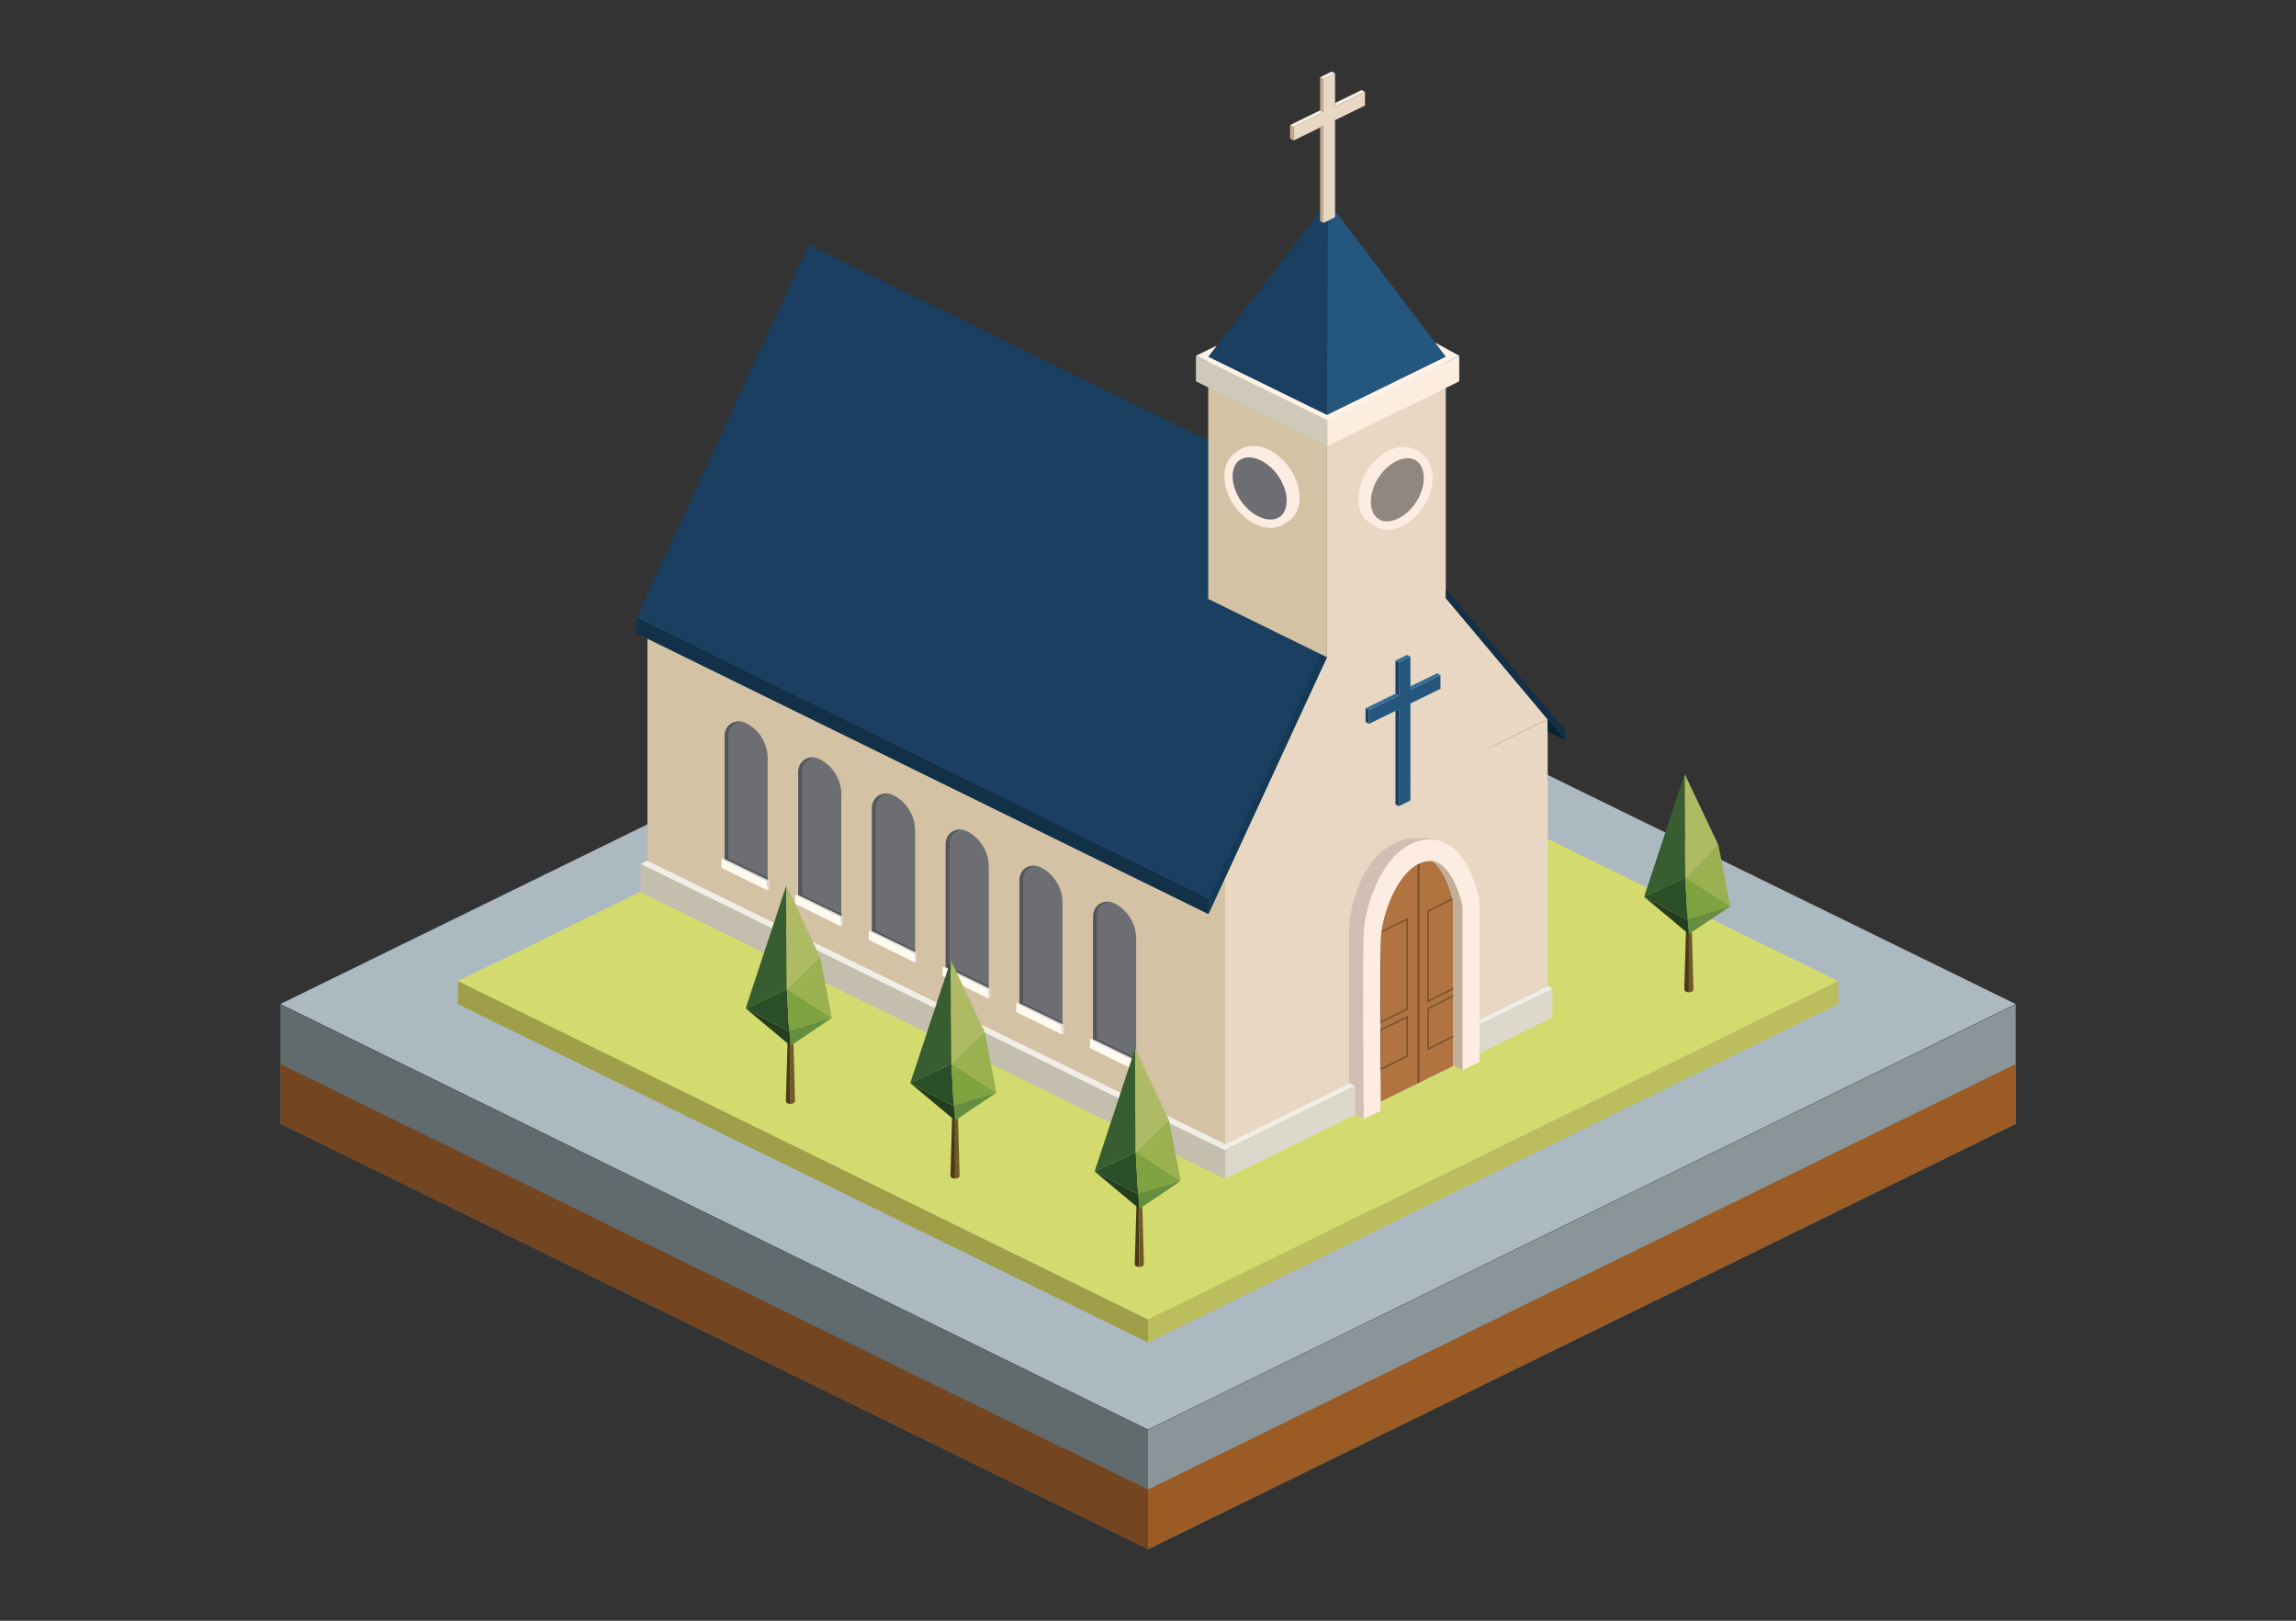 <?xml version="1.0" encoding="utf-8"?>
<!-- Generator: Adobe Illustrator 23.0.1, SVG Export Plug-In . SVG Version: 6.00 Build 0)  -->
<svg version="1.1" xmlns="http://www.w3.org/2000/svg" xmlns:xlink="http://www.w3.org/1999/xlink" x="0px" y="0px"
	 viewBox="0 0 240.94 170.08" style="enable-background:new 0 0 240.94 170.08;" xml:space="preserve">
<rect x="0" y="0" width="240.94" height="170.08" fill="#333333" stroke="none"/>
<style type="text/css">
	.st0{fill:#F4C766;}
	.st1{fill:#955260;}
	.st2{fill:#77393D;}
	.st3{fill:#544A4F;}
	.st4{fill:#FBEBE8;}
	.st5{fill:#BD9DA0;}
	.st6{fill:#B18A8D;}
	.st7{fill:#3A4450;}
	.st8{fill:#8C6C6F;}
	.st9{fill:#A8ADB6;}
	.st10{fill:#BC6069;}
	.st11{fill:#A25963;}
	.st12{fill:#C7ADB0;}
	.st13{fill:#DED0C0;}
	.st14{fill:#A77E84;}
	.st15{fill:#624E52;}
	.st16{fill:#766569;}
	.st17{fill:#8C6A70;}
	.st18{fill:#AA888D;}
	.st19{fill:#745E62;}
	.st20{fill:#B79CA1;}
	.st21{fill:#5B4548;}
	.st22{fill:#74565A;}
	.st23{fill:#7A5B5F;}
	.st24{fill:#734953;}
	.st25{fill:#9F6A78;}
	.st26{fill:#704F5A;}
	.st27{fill:#875A64;}
	.st28{fill:#AA6974;}
	.st29{fill:#DABEC3;}
	.st30{fill:#E9E6E6;}
	.st31{fill:#AC5E6B;}
	.st32{fill:#6A3D44;}
	.st33{fill:#18ABA1;}
	.st34{clip-path:url(#SVGID_2_);}
	.st35{fill:#EACFAA;}
	.st36{fill:#E3C595;}
	.st37{fill:#FADEC4;}
	.st38{fill:#F0DCC0;}
	.st39{clip-path:url(#SVGID_2_);fill:#F0DCC0;}
	.st40{clip-path:url(#SVGID_2_);fill:#A18865;}
	.st41{fill:#CEA871;}
	.st42{fill:#ECD4B0;}
	.st43{clip-path:url(#SVGID_2_);fill:#85B5AC;}
	.st44{fill:#748F3E;}
	.st45{fill:#567132;}
	.st46{fill:#9A5B25;}
	.st47{fill:#40592B;}
	.st48{fill:#734521;}
	.st49{fill:#493919;}
	.st50{fill:#715927;}
	.st51{fill:#385D31;}
	.st52{fill:#9BB051;}
	.st53{fill:#2A4E28;}
	.st54{fill:#7FA340;}
	.st55{fill:#243D1E;}
	.st56{fill:#AFBA65;}
	.st57{fill:#668E3F;}
	.st58{fill:#ADB9C1;}
	.st59{fill:#8A959A;}
	.st60{fill:#616A6D;}
	.st61{fill:#75B05E;}
	.st62{fill:#BCCA45;}
	.st63{fill:#AAAF31;}
	.st64{fill:#909029;}
	.st65{fill:#DF5F45;}
	.st66{fill:none;stroke:#FFFFFF;stroke-miterlimit:10;}
	.st67{fill:#AF624C;}
	.st68{fill:#DA8A64;}
	.st69{fill:#D9A13F;}
	.st70{fill:#EDB94C;}
	.st71{fill:#8B4953;}
	.st72{fill:#CB7B58;}
	.st73{fill:none;}
	.st74{fill:#E9AC4E;}
	.st75{fill:#B29794;}
	.st76{opacity:0.5;fill:#8A6139;}
	.st77{fill:#D7D2BE;}
	.st78{fill:#CBBCB5;}
	.st79{fill:#B39A95;}
	.st80{fill:#F7F3E6;}
	.st81{fill:#F2EADC;}
	.st82{fill:#3B232B;}
	.st83{fill:#5D3C44;}
	.st84{fill:#D5D4C4;}
	.st85{fill:#F1F2DD;}
	.st86{fill:#62474D;}
	.st87{fill:#A49088;}
	.st88{fill:#E8F3E1;}
	.st89{fill:#AF9590;}
	.st90{fill:#D8C8BE;}
	.st91{fill:#F5EFDF;}
	.st92{fill:#F1EBDD;}
	.st93{fill:#F0E3DC;}
	.st94{fill:none;stroke:#F5EFDF;stroke-width:0.5;stroke-miterlimit:10;}
	.st95{fill:#E9AC4E;stroke:#FFFFFF;stroke-width:0.5;stroke-miterlimit:10;}
	.st96{fill:none;stroke:#F2EADC;stroke-miterlimit:10;}
	.st97{opacity:0.8;fill:#99D3C8;}
	.st98{fill:#FAEDD7;}
	.st99{fill:#E9D3A4;}
	.st100{fill:#887853;}
	.st101{opacity:0.6;fill:#99D3C8;}
	.st102{clip-path:url(#SVGID_2_);fill:#ADB9C1;}
	.st103{clip-path:url(#SVGID_2_);fill:#B1B85D;}
	.st104{fill:#C7AC7E;}
	.st105{fill:#F7DFB6;}
	.st106{fill:#DA8B6C;}
	.st107{fill:#EED7B6;}
	.st108{fill:#352D31;}
	.st109{fill:#E5CAA8;}
	.st110{fill:#211B27;}
	.st111{fill:#0E0205;}
	.st112{fill:#C8A57C;}
	.st113{fill:#181432;}
	.st114{fill:#192016;}
	.st115{fill:#2A222E;}
	.st116{fill:#131212;}
	.st117{fill:#383236;}
	.st118{fill:#443A38;}
	.st119{fill:#F6D9B7;}
	.st120{fill:#151313;}
	.st121{fill:#D98A73;}
	.st122{fill:#8E4329;}
	.st123{fill:#F5C620;}
	.st124{fill:#ED8916;}
	.st125{fill:#C97315;}
	.st126{fill:#891C21;}
	.st127{fill:#C8C4BE;}
	.st128{fill:#D9D3CE;}
	.st129{fill:#FFFFFF;}
	.st130{fill:#F0EFEF;}
	.st131{fill:#F1AB40;}
	.st132{fill:#DA8F2D;}
	.st133{fill:#856727;}
	.st134{clip-path:url(#SVGID_2_);fill:#8A959A;}
	.st135{clip-path:url(#SVGID_2_);fill:#9A5B25;}
	.st136{fill:#D2A671;}
	.st137{fill:#CA8F6B;}
	.st138{fill:#AB6F4C;}
	.st139{fill:#D9A086;}
	.st140{fill:#A18376;}
	.st141{clip-path:url(#SVGID_2_);fill:#929441;}
	.st142{clip-path:url(#SVGID_2_);fill:#CA8F6B;}
	.st143{clip-path:url(#SVGID_2_);fill:#FAD3A4;}
	.st144{clip-path:url(#SVGID_2_);fill:#D9A086;}
	.st145{clip-path:url(#SVGID_2_);fill:#D2A671;}
	.st146{clip-path:url(#SVGID_2_);fill:#AB6F4C;}
	.st147{clip-path:url(#SVGID_2_);fill:#616A6D;}
	.st148{clip-path:url(#SVGID_2_);fill:#734521;}
	.st149{fill:#014A63;}
	.st150{fill:#2683AD;}
	.st151{fill:#09698D;}
	.st152{fill:#0C6396;}
	.st153{fill:#0C6BB0;}
	.st154{fill:#DCE78D;}
	.st155{fill:#B1B85D;}
	.st156{fill:#70712D;}
	.st157{fill:#FAD3A4;}
	.st158{fill:#929441;}
	.st159{fill:#547D55;}
	.st160{fill:#689755;}
	.st161{fill:#999791;}
	.st162{fill:#5A5D5A;}
	.st163{fill:#727271;}
	.st164{fill:#EDBA61;}
	.st165{fill:#E3A43C;}
	.st166{fill:#E2921A;}
	.st167{fill:#A8B2DA;}
	.st168{fill:#DCDFF0;}
	.st169{fill:#3E73B9;}
	.st170{fill:#5281C2;}
	.st171{fill:#838FB2;}
	.st172{fill:#9DA8C4;}
	.st173{fill:#F8CA81;}
	.st174{fill:#540A10;}
	.st175{fill:#64231C;}
	.st176{fill:#B92E21;}
	.st177{fill:#861B20;}
	.st178{fill:#103672;}
	.st179{fill:#D8A417;}
	.st180{fill:#F5B719;}
	.st181{fill:#D8A415;}
	.st182{fill:#BB8818;}
	.st183{fill:#F1B86D;}
	.st184{fill:#D29A56;}
	.st185{fill:#219CD9;}
	.st186{fill:#F9DBC0;}
	.st187{fill:#E0B8A4;}
	.st188{fill:#BC8B76;}
	.st189{fill:#E9C8AD;}
	.st190{fill:#6D3D30;}
	.st191{fill:#B48F76;}
	.st192{fill:#76594A;}
	.st193{fill:#C8A68C;}
	.st194{fill:#A78269;}
	.st195{fill:#7E634E;}
	.st196{fill:#CFA88B;}
	.st197{fill:#493223;}
	.st198{fill:#997967;}
	.st199{fill:#E6C6AA;}
	.st200{fill:#C3A38B;}
	.st201{fill:#C3A18A;}
	.st202{fill:#6C5244;}
	.st203{fill:#74C0B3;}
	.st204{fill:#895140;}
	.st205{fill:#AB715C;}
	.st206{fill:#AE7E6C;}
	.st207{fill:#CAA392;}
	.st208{fill:#654237;}
	.st209{fill:#BE9C80;}
	.st210{fill:#7A534A;}
	.st211{fill:#884D3F;}
	.st212{fill:#85AA39;}
	.st213{fill:#6A8B32;}
	.st214{fill:#9BBA58;}
	.st215{fill:#5D7F34;}
	.st216{fill:#4C6830;}
	.st217{fill:#3C5C2D;}
	.st218{fill:#304E27;}
	.st219{fill:#557232;}
	.st220{fill:#49652F;}
	.st221{fill:#5F8434;}
	.st222{fill:#6C9F30;}
	.st223{fill:#BF9457;}
	.st224{fill:#8F6225;}
	.st225{fill:#AB7C30;}
	.st226{fill:#79583F;}
	.st227{fill:#28100B;}
	.st228{fill:#23100D;}
	.st229{opacity:0.6;fill:#219CD9;}
	.st230{fill:#CBE8F0;}
	.st231{fill:#87CFE9;}
	.st232{fill:#A7DAE9;}
	.st233{clip-path:url(#SVGID_4_);}
	.st234{clip-path:url(#SVGID_2_);fill:#70712D;}
	.st235{clip-path:url(#SVGID_2_);fill:none;}
	.st236{fill:#D4DB6E;}
	.st237{fill:#9F9F49;}
	.st238{fill:#BCBE5D;}
	.st239{fill:#D3C2A4;}
	.st240{fill:#C3BEAD;}
	.st241{fill:#E8D7C2;}
	.st242{fill:#878577;}
	.st243{fill:#DCD8CB;}
	.st244{fill:#F1EEE8;}
	.st245{fill:#1A3F61;}
	.st246{fill:#163955;}
	.st247{fill:#123048;}
	.st248{fill:#25567E;}
	.st249{fill:#D0C8B9;}
	.st250{fill:#FCEDDE;}
	.st251{fill:#FEF3EA;}
	.st252{fill:#082332;}
	.st253{fill:#F8EEE4;}
	.st254{fill:#C2AB93;}
	.st255{fill:#D2BFB3;}
	.st256{fill:#B17441;}
	.st257{fill:none;stroke:#73502D;stroke-width:0.2;stroke-miterlimit:10;}
	.st258{fill:none;stroke:#73502D;stroke-width:0.15;stroke-miterlimit:10;}
	.st259{fill:#FCECE1;}
	.st260{fill:#C2AF9A;}
	.st261{fill:#918781;}
	.st262{fill:#6D6E72;}
	.st263{fill:#FFFAEF;}
	.st264{fill:#E2DFD8;}
	.st265{fill:#53555B;}
	.st266{fill:#336D94;}
	.st267{fill:#F2F09E;}
	.st268{fill:#BEB954;}
	.st269{fill:#D4CE7A;}
	.st270{fill:#DCA570;}
	.st271{fill:#955C34;}
	.st272{fill:#BC8152;}
	.st273{fill:#72351C;}
	.st274{fill:#904B23;}
	.st275{fill:#8E694D;}
	.st276{fill:#85C35E;}
	.st277{fill:#709430;}
	.st278{fill:#5F432F;}
	.st279{fill:#B4CF4D;}
	.st280{fill:#CBDC50;}
	.st281{fill:#EFB99F;}
	.st282{fill:#BA4458;}
	.st283{fill:#4C515A;}
	.st284{fill:#075A7C;}
	.st285{fill:#3A97AE;}
	.st286{fill:#E8A78C;}
	.st287{fill:#F1BA9F;}
	.st288{fill:#9C1E2C;}
	.st289{fill:#452C25;}
	.st290{fill:#E45438;}
	.st291{fill:#C4361E;}
	.st292{fill:#E3F2F1;}
	.st293{fill:#D5ECEA;}
	.st294{fill:#BCE1DB;}
	.st295{fill:#F2F9FA;}
	.st296{fill:#62B0A0;}
	.st297{fill:#72C4B3;}
	.st298{fill:#B7DDDA;}
	.st299{fill:#E14947;}
	.st300{fill:#BDC64F;}
	.st301{fill:#EEDA98;}
	.st302{fill:#D09E23;}
	.st303{fill:#EDBB30;}
	.st304{fill:#46B9A8;}
	.st305{fill:#2AA390;}
	.st306{fill:#E8D0CC;}
	.st307{fill:#ED7016;}
	.st308{fill:#933030;}
	.st309{fill:#539835;}
	.st310{fill:#6C4D37;}
	.st311{fill:#E8AEB9;}
	.st312{fill:#D61D2B;}
	.st313{fill:#18708D;}
	.st314{fill:#67A2A1;}
	.st315{fill:#7FBFBC;}
	.st316{fill:#825D41;}
	.st317{fill:#9A6542;}
	.st318{fill:#60B1D5;}
	.st319{fill:#7CCBE7;}
	.st320{fill:#749936;}
	.st321{fill:#96BE53;}
	.st322{fill:#7FA742;}
	.st323{fill:#AAC96A;}
	.st324{fill:#B57F59;}
	.st325{fill:#AB744E;}
	.st326{fill:#DDA137;}
	.st327{fill:#E7B64E;}
	.st328{fill:#C38A63;}
	.st329{fill:#93C67D;}
	.st330{fill:#425A5F;}
	.st331{fill:#617D80;}
	.st332{fill:#73A961;}
	.st333{fill:#C12A1F;}
	.st334{fill:#D8452B;}
	.st335{fill:#4C675E;}
	.st336{fill:#89664B;}
	.st337{fill:#E15513;}
	.st338{fill:#88D0ED;}
	.st339{fill:#D2B6D7;}
	.st340{fill:#804999;}
	.st341{fill:#5A6A99;}
	.st342{fill:#4C5A89;}
	.st343{fill:#D8A641;}
	.st344{fill:#E8C127;}
	.st345{fill:#EFCA32;}
	.st346{fill-rule:evenodd;clip-rule:evenodd;fill:#2F93C7;}
	.st347{fill-rule:evenodd;clip-rule:evenodd;fill:#15323F;}
	.st348{fill-rule:evenodd;clip-rule:evenodd;fill:#092745;}
	.st349{fill-rule:evenodd;clip-rule:evenodd;fill:#0A335A;}
	.st350{fill-rule:evenodd;clip-rule:evenodd;fill:#E9BC7B;}
	.st351{fill-rule:evenodd;clip-rule:evenodd;fill:#227AA7;}
	.st352{fill-rule:evenodd;clip-rule:evenodd;fill:#1684B9;}
	.st353{fill-rule:evenodd;clip-rule:evenodd;fill:#FAD8A5;}
	.st354{fill-rule:evenodd;clip-rule:evenodd;fill:#321306;}
	.st355{fill-rule:evenodd;clip-rule:evenodd;fill:#1C95CF;}
	.st356{fill-rule:evenodd;clip-rule:evenodd;fill:#11868E;}
	.st357{fill-rule:evenodd;clip-rule:evenodd;fill:#28B4B3;}
	.st358{fill-rule:evenodd;clip-rule:evenodd;fill:#030912;}
	.st359{fill-rule:evenodd;clip-rule:evenodd;fill:#021A2F;}
	.st360{fill-rule:evenodd;clip-rule:evenodd;fill:#1D1D1F;}
	.st361{fill-rule:evenodd;clip-rule:evenodd;fill:#46BDCC;}
	.st362{fill-rule:evenodd;clip-rule:evenodd;fill:#C1A76A;}
	.st363{fill-rule:evenodd;clip-rule:evenodd;fill:#A08857;}
	.st364{fill-rule:evenodd;clip-rule:evenodd;fill:#D9BE7D;}
	.st365{fill-rule:evenodd;clip-rule:evenodd;fill:#A7905F;}
	.st366{fill-rule:evenodd;clip-rule:evenodd;fill:#CBB174;}
	.st367{fill-rule:evenodd;clip-rule:evenodd;fill:#823F34;}
	.st368{fill-rule:evenodd;clip-rule:evenodd;fill:#F5A22C;}
	.st369{fill-rule:evenodd;clip-rule:evenodd;fill:#F6B758;}
	.st370{fill-rule:evenodd;clip-rule:evenodd;fill:#7C4A36;}
	.st371{fill-rule:evenodd;clip-rule:evenodd;fill:#583424;}
	.st372{fill-rule:evenodd;clip-rule:evenodd;fill:#8F563A;}
	.st373{fill-rule:evenodd;clip-rule:evenodd;fill:#456530;}
	.st374{fill-rule:evenodd;clip-rule:evenodd;fill:#749D3D;}
	.st375{fill-rule:evenodd;clip-rule:evenodd;fill:#5F8834;}
	.st376{fill-rule:evenodd;clip-rule:evenodd;fill:#EB5A19;}
	.st377{fill-rule:evenodd;clip-rule:evenodd;fill:#ED6C1C;}
	.st378{fill-rule:evenodd;clip-rule:evenodd;fill:#34963C;}
	.st379{fill-rule:evenodd;clip-rule:evenodd;fill:#49B053;}
	.st380{fill-rule:evenodd;clip-rule:evenodd;fill:#3B3232;}
	.st381{fill-rule:evenodd;clip-rule:evenodd;fill:#A7C7E2;}
	.st382{fill-rule:evenodd;clip-rule:evenodd;fill:#C4DBEE;}
	.st383{fill-rule:evenodd;clip-rule:evenodd;fill:#1B3346;}
	.st384{fill-rule:evenodd;clip-rule:evenodd;fill:#365975;}
	.st385{fill-rule:evenodd;clip-rule:evenodd;fill:#224058;}
	.st386{fill-rule:evenodd;clip-rule:evenodd;fill:#416787;}
	.st387{fill-rule:evenodd;clip-rule:evenodd;fill:#040000;}
	.st388{fill-rule:evenodd;clip-rule:evenodd;fill:#D7EAF8;}
	.st389{fill-rule:evenodd;clip-rule:evenodd;fill:#111111;}
	.st390{fill-rule:evenodd;clip-rule:evenodd;fill:#2E2C2C;}
	.st391{fill-rule:evenodd;clip-rule:evenodd;fill:#3B3939;}
	.st392{fill:#72A1A4;}
	.st393{fill:#95BDC4;}
	.st394{fill:#C3E0E6;}
	.st395{opacity:0.53;fill:#403532;}
	.st396{fill:#E7EAF2;}
	.st397{fill:#A0AAB5;}
	.st398{fill:#B7BFC8;}
	.st399{fill:#434549;}
	.st400{fill:#AA7960;}
	.st401{fill:#CDD2DA;}
	.st402{fill:#205789;}
	.st403{fill:#BDC4CB;}
	.st404{fill:#C8CFD7;}
	.st405{fill:#AEBCCB;}
	.st406{fill:#99A2AD;}
	.st407{fill:#94A2C0;}
	.st408{fill:#B2BCD3;}
	.st409{fill:#CACFD6;}
	.st410{fill:#D3D7DF;}
	.st411{fill:#A5AFC5;}
	.st412{fill:#6A768B;}
	.st413{fill:#C78618;}
	.st414{fill:#82A92D;}
	.st415{fill:#627A31;}
	.st416{fill:#77962E;}
	.st417{fill:#BFC5C2;}
	.st418{fill:#DFDACF;}
	.st419{fill:#F8F6E8;}
	.st420{fill:#858393;}
	.st421{fill:#B9B4AB;}
	.st422{fill:#EBE8DD;}
	.st423{fill:#9C9CA9;}
	.st424{fill:#9E5C2C;}
	.st425{fill:#5F3819;}
	.st426{fill:#959E26;}
	.st427{fill:#955A25;}
	.st428{fill:#727A2E;}
	.st429{fill:#724622;}
	.st430{fill:#DF673F;}
	.st431{fill:#C65021;}
	.st432{fill:#C0411F;}
	.st433{fill:#F1C980;}
	.st434{fill:#F1C980;stroke:#F1C980;stroke-miterlimit:10;}
	.st435{fill:#C5572E;}
	.st436{fill:#73BEC4;}
	.st437{fill:#F8F5F5;}
	.st438{fill:#070001;}
	.st439{fill:#852B21;}
	.st440{fill:#ECD590;}
	.st441{fill:#E8BF6F;}
	.st442{fill:#F7E2B6;}
	.st443{fill:none;stroke:#E38C2B;stroke-miterlimit:10;}
	.st444{fill:none;stroke:#40220E;stroke-miterlimit:10;}
	.st445{fill:#F1C980;stroke:#F1C980;stroke-width:0.4;stroke-miterlimit:10;}
	.st446{fill:none;stroke:#40220E;stroke-width:0.4;stroke-miterlimit:10;}
	.st447{fill:#F1C980;stroke:#F1C980;stroke-width:0.75;stroke-miterlimit:10;}
	.st448{fill:#862821;}
	.st449{fill:#993823;}
	.st450{fill:#5D3819;}
	.st451{fill:#7AAA4A;}
	.st452{fill:#699234;}
	.st453{fill:#6FA23B;}
	.st454{fill:#ACB9C1;}
	.st455{fill:#5F696D;}
	.st456{fill:#744622;}
	.st457{fill:#A84429;}
	.st458{fill:#D6CBB6;}
	.st459{fill:#BA5742;}
	.st460{fill:#9B512C;}
	.st461{fill:#B15A3F;}
	.st462{fill:#984C35;}
	.st463{fill:#C68459;}
	.st464{fill:#A25246;}
	.st465{fill:#A15139;}
	.st466{fill:#AC574A;}
	.st467{fill:#A66842;}
	.st468{fill:#9E553C;}
	.st469{fill:none;stroke:#E4007F;stroke-miterlimit:10;}
	.st470{fill:#DA7A5F;}
	.st471{fill:#BCAFA4;}
	.st472{fill:#BF6347;}
	.st473{fill:#E9E6C4;}
	.st474{fill:#C35132;}
	.st475{fill:#A29BA5;}
	.st476{fill:#EBDBD2;}
	.st477{fill:#BEB2B8;}
	.st478{fill:#D58C54;}
	.st479{fill:#DAAA64;}
	.st480{fill:#E4D587;}
	.st481{fill:#B78E66;}
	.st482{fill:#D39152;}
	.st483{fill:#212936;}
	.st484{fill:#1C1E3A;}
	.st485{fill:#3A426D;}
	.st486{fill:#202C4B;}
	.st487{fill:#343C74;}
	.st488{fill:#1B2C57;}
	.st489{fill:#1A234B;}
	.st490{fill:#3E3F63;}
	.st491{fill:#30397F;}
	.st492{fill:#444A7F;}
	.st493{fill:#223565;}
	.st494{fill:#705828;}
	.st495{fill:#9BB151;}
	.st496{fill:#D6BEB1;}
	.st497{fill:#3D3E3D;}
	.st498{fill:#AF9A88;}
	.st499{fill:#8E8C8B;}
	.st500{fill:#3D3E3D;stroke:#898989;stroke-width:0.5;stroke-miterlimit:10;}
	.st501{fill:none;stroke:#3C3D3C;stroke-width:0.5;stroke-miterlimit:10;}
	.st502{fill:#F1E8E3;}
	.st503{fill:#AD4028;}
	.st504{fill:#8F3E2F;}
	.st505{fill:#89959A;}
	.st506{fill:#8BA92A;}
	.st507{fill:#4E6C31;}
	.st508{fill:#B24222;}
	.st509{fill:#E8D9CB;}
	.st510{fill:#BD9687;}
	.st511{fill:#E26B4F;}
	.st512{fill:#DE5836;}
	.st513{fill:#C95539;}
	.st514{fill:#237293;stroke:#A37B51;stroke-width:0.8;stroke-miterlimit:10;}
	.st515{fill:none;stroke:#A37B51;stroke-width:0.8;stroke-miterlimit:10;}
	.st516{fill:#998277;}
	.st517{fill:#256E92;}
	.st518{fill:#A37B51;stroke:#A37B51;stroke-width:0.8;stroke-miterlimit:10;}
	.st519{fill:#237293;}
	.st520{fill:#B68B7B;}
	.st521{fill:#73695D;}
	.st522{fill:#5B873B;}
	.st523{fill:#88AD3D;}
	.st524{fill:#6D9B30;}
	.st525{fill:#E6E6E8;}
	.st526{fill:#D2D3D5;}
	.st527{fill:#A8A9AD;}
	.st528{fill:#BDBEBF;}
	.st529{fill:#EFF1F0;}
	.st530{fill:#E56F69;}
	.st531{fill:#E67364;}
	.st532{fill:#983530;}
	.st533{fill:#9E2F33;}
	.st534{fill:#E4483F;}
	.st535{fill:#0A6293;}
	.st536{fill:#90D1EB;}
	.st537{fill:#41B1D8;}
	.st538{fill:#3DA3D0;}
	.st539{fill:#1D8ACC;}
	.st540{fill:#678497;}
	.st541{fill:#557186;}
	.st542{fill:#E9E9E7;}
	.st543{fill:#333333;}
	.st544{fill:#D3D4D6;}
	.st545{fill:#567387;}
	.st546{fill:#0B6491;}
	.st547{fill:#248CCD;}
	.st548{fill:#C6C7C9;}
	.st549{fill:#449EBB;}
	.st550{fill:#D1D2D4;}
	.st551{fill:#BF8652;}
	.st552{fill:#A87746;}
	.st553{fill:#91C66F;}
	.st554{fill:#79BB5B;}
	.st555{fill:#6DAE4E;}
	.st556{fill:#AEACAC;}
	.st557{fill:#AEACAC;stroke:#7F8080;stroke-width:0.75;stroke-miterlimit:10;}
	.st558{fill:#858283;stroke:#7F8080;stroke-width:0.75;stroke-miterlimit:10;}
	.st559{fill:#858283;}
	.st560{fill:#69686A;}
	.st561{fill:#CECAC3;}
	.st562{fill:#E4E3E3;}
	.st563{fill:none;stroke:#858283;stroke-width:0.75;stroke-miterlimit:10;}
	.st564{fill:#323B3D;}
	.st565{fill:#D5D2D1;}
	.st566{fill:#D3D1D2;}
	.st567{fill:#FEFEFE;}
	.st568{fill:#F6F1F8;}
	.st569{fill:#6B899F;}
	.st570{fill:#4F4341;stroke:#D6CEC3;stroke-width:0.5;stroke-miterlimit:10;}
	.st571{fill:#655C5A;}
	.st572{fill-rule:evenodd;clip-rule:evenodd;fill:#DB2626;}
	.st573{fill-rule:evenodd;clip-rule:evenodd;fill:#C51727;}
	.st574{fill-rule:evenodd;clip-rule:evenodd;fill:#69686A;}
	.st575{fill-rule:evenodd;clip-rule:evenodd;fill:#424141;}
	.st576{fill-rule:evenodd;clip-rule:evenodd;fill:#B31D26;}
	.st577{fill-rule:evenodd;clip-rule:evenodd;fill:#E4E4E5;}
	.st578{fill-rule:evenodd;clip-rule:evenodd;fill:#AE1E29;}
	.st579{fill-rule:evenodd;clip-rule:evenodd;fill:#D1D1D1;}
	.st580{fill-rule:evenodd;clip-rule:evenodd;fill:#E24B4D;}
	.st581{fill-rule:evenodd;clip-rule:evenodd;fill:#284367;}
	.st582{fill-rule:evenodd;clip-rule:evenodd;fill:#4E6281;}
	.st583{fill-rule:evenodd;clip-rule:evenodd;fill:#8F1D26;}
	.st584{fill-rule:evenodd;clip-rule:evenodd;fill:#111223;}
	.st585{fill-rule:evenodd;clip-rule:evenodd;fill:#5A5759;}
	.st586{fill-rule:evenodd;clip-rule:evenodd;fill:#C2C3C3;}
	.st587{fill-rule:evenodd;clip-rule:evenodd;fill:#929397;}
	.st588{fill:#A3A4A6;}
	.st589{fill:#F7F7F7;}
	.st590{fill:#DCDDDF;}
	.st591{fill:#29394C;}
	.st592{fill:#999A9D;}
	.st593{fill:#DBDADA;}
	.st594{fill:#C3C4C6;}
	.st595{fill:#E4E4E3;}
	.st596{fill:#E5E3E4;}
	.st597{fill:#025081;}
	.st598{fill:#02568B;}
	.st599{fill:#1266A4;}
	.st600{fill:#C0C0C2;}
	.st601{fill:#397095;}
	.st602{clip-path:url(#SVGID_2_);fill:#9B7949;}
	.st603{opacity:0.6;clip-path:url(#SVGID_2_);fill:#99D3C8;}
	.st604{clip-path:url(#SVGID_2_);fill:#EACFAA;}
	.st605{clip-path:url(#SVGID_2_);fill:#E3C595;}
	.st606{clip-path:url(#SVGID_2_);fill:#FADEC4;}
	.st607{fill:#DBCFBF;}
	.st608{fill:#FFF9F2;}
	.st609{fill:#4E4D4D;}
	.st610{fill:#3A3938;}
	.st611{fill:#424241;}
	.st612{fill:#E7DED5;}
	.st613{fill:#ECE6E1;}
	.st614{fill:#D5D0CB;}
	.st615{fill:#A18865;}
	.st616{fill:#85B5AC;}
	.st617{clip-path:url(#SVGID_6_);}
	.st618{fill:#9B7949;}
	.st619{fill:#3E3A39;}
	.st620{opacity:0.3;}
	.st621{fill:#D6D6D6;}
	.st622{fill:#ACABAB;}
	.st623{fill:#D6D6D6;stroke:#D6D6D6;stroke-width:4;stroke-miterlimit:10;}
	.st624{fill:#F1F1F1;}
	.st625{fill:none;stroke:#FFFFFF;stroke-linecap:round;stroke-miterlimit:10;}
	.st626{fill:#1B1C1B;}
	.st627{fill:none;stroke:#F1F1F1;stroke-width:2;stroke-miterlimit:10;}
	.st628{fill:#2E2E2E;}
	.st629{fill:none;stroke:#F1F1F1;stroke-width:2;stroke-linecap:round;stroke-linejoin:round;stroke-miterlimit:10;}
	.st630{fill:#161717;}
	.st631{fill:#040000;}
	.st632{fill:#492743;}
	.st633{opacity:0.05;fill:none;stroke:#FFFFFF;stroke-width:0.5;stroke-miterlimit:10;}
	.st634{fill:#30393C;}
	.st635{fill:#AAD6AB;}
	.st636{fill:url(#SVGID_7_);}
	.st637{fill:url(#SVGID_8_);}
	.st638{fill:url(#SVGID_9_);}
	.st639{fill:url(#SVGID_10_);}
	.st640{fill:url(#SVGID_11_);}
	.st641{fill:url(#SVGID_12_);}
	.st642{fill:url(#SVGID_13_);}
	.st643{fill:url(#SVGID_14_);}
	.st644{fill:url(#SVGID_15_);}
	.st645{fill:url(#SVGID_16_);}
	.st646{fill:#D8E3B8;}
	.st647{fill:#F4C324;}
	.st648{clip-path:url(#SVGID_30_);}
	.st649{fill:url(#SVGID_31_);}
	.st650{fill:url(#SVGID_32_);}
	.st651{fill:url(#SVGID_33_);}
	.st652{fill:url(#SVGID_34_);}
	.st653{fill:url(#SVGID_35_);}
	.st654{fill:url(#SVGID_36_);}
	.st655{fill:url(#SVGID_37_);}
	.st656{fill:url(#SVGID_38_);}
	.st657{fill:url(#SVGID_39_);}
	.st658{fill:url(#SVGID_40_);}
	.st659{fill:url(#SVGID_41_);}
	.st660{fill:url(#SVGID_42_);}
	.st661{fill:url(#SVGID_43_);}
	.st662{fill:url(#SVGID_44_);}
	.st663{fill:url(#SVGID_45_);}
	.st664{fill:url(#SVGID_46_);}
	.st665{fill:url(#SVGID_47_);}
	.st666{fill:url(#SVGID_48_);}
	.st667{fill:url(#SVGID_49_);}
	.st668{fill:url(#SVGID_50_);}
</style>
<g id="圖層_1">
</g>
<g id="圖層_2">
	<g>
		<g>
			<polygon class="st58" points="120.47,60.79 29.42,105.36 120.47,150.01 211.52,105.36 			"/>
			<polygon class="st59" points="211.52,117.93 211.52,105.4 120.47,150.04 120.47,162.57 			"/>
			<polygon class="st46" points="211.52,117.93 211.52,111.66 120.47,156.31 120.47,162.57 			"/>
			<polygon class="st60" points="29.42,117.93 29.42,105.4 120.47,150.04 120.47,162.57 			"/>
			<polygon class="st48" points="29.42,117.93 29.42,111.66 120.47,156.31 120.47,162.57 			"/>
		</g>
		<polygon class="st236" points="120.47,67.5 48.05,102.96 120.47,138.47 192.89,102.96 		"/>
		<polygon class="st237" points="48.05,102.96 48.05,105.37 120.47,140.88 120.47,138.47 		"/>
		<polygon class="st238" points="192.89,102.96 192.89,105.37 120.47,140.88 120.47,138.47 		"/>
		<g>
			<polygon class="st239" points="67.94,62.33 67.94,93.31 128.56,123.04 128.56,92.05 			"/>
			<polygon class="st240" points="67.94,90.32 67.94,93.31 128.56,123.04 128.56,120.05 			"/>
			<polygon class="st240" points="67.23,90.65 67.23,93.64 127.86,123.37 127.86,120.38 			"/>
			<polygon class="st241" points="162.41,75.48 162.41,106.44 128.56,123.04 128.56,92.09 			"/>
			<polygon class="st242" points="162.41,103.45 162.41,106.44 128.56,123.04 128.56,120.05 			"/>
			<polygon class="st243" points="162.92,103.78 162.92,106.77 128.56,123.69 128.56,120.69 			"/>
			<polygon class="st241" points="128.56,92.09 145.53,55.39 162.41,75.48 			"/>
			<polygon class="st244" points="67.23,90.65 67.94,90.32 128.56,120.05 127.86,120.38 			"/>
			<polygon class="st240" points="127.86,120.38 128.56,120.05 128.56,123.69 127.86,123.37 			"/>
			<polygon class="st244" points="127.86,120.38 128.56,120.69 162.92,103.78 162.41,103.45 			"/>
			<polygon class="st245" points="84.86,25.69 66.8,64.81 66.76,66.43 126.81,95.91 145.49,55.39 			"/>
			<line class="st73" x1="66.18" y1="66.15" x2="84.86" y2="25.69"/>
			<polygon class="st246" points="126.81,95.91 126.81,94.33 138.64,68.67 139.25,68.97 			"/>
			<polygon class="st247" points="126.81,94.33 66.8,64.81 66.76,66.43 126.81,95.91 			"/>
			<polygon class="st241" points="151.72,37.44 151.72,62.85 139.25,68.97 139.25,43.55 			"/>
			<polygon class="st239" points="126.79,37.44 126.79,62.85 139.25,68.97 139.25,43.55 			"/>
			<polygon class="st245" points="126.79,37.44 139.35,21.11 139.25,43.55 			"/>
			<polygon class="st248" points="139.25,43.55 151.72,37.44 139.35,21.11 			"/>
			<polygon class="st249" points="125.5,37.33 139.31,44.11 139.31,46.81 125.5,40.02 			"/>
			<polygon class="st250" points="153.13,37.33 139.31,44.11 139.31,46.81 153.13,40.02 			"/>
			<polygon class="st251" points="125.5,37.33 127.69,36.26 126.79,37.44 139.25,43.55 139.31,44.11 			"/>
			<polygon class="st251" points="153.13,37.33 150.6,35.95 151.72,37.44 139.25,43.55 139.31,44.11 			"/>
			<polygon class="st247" points="151.72,62.76 164.22,77.64 164.22,76.59 151.72,61.79 			"/>
			<polygon class="st252" points="164.22,77.64 162.41,76.76 162.41,75.48 			"/>
			<g>
				<polygon class="st241" points="143.24,9.64 140.1,11.18 140.1,7.7 138.88,8.31 138.88,11.78 135.74,13.32 135.74,14.75 
					138.88,13.21 138.88,23.39 140.1,22.79 140.1,12.61 143.24,11.07 				"/>
				<polygon class="st253" points="138.88,11.78 138.53,11.58 135.38,13.12 135.74,13.32 				"/>
				<polygon class="st254" points="138.88,11.78 138.88,8.31 138.53,8.11 138.53,11.58 				"/>
				<polygon class="st253" points="143.24,9.64 142.88,9.45 140.1,10.81 140.1,11.18 				"/>
				<polygon class="st254" points="135.38,13.12 135.74,13.32 135.74,14.75 135.38,14.55 				"/>
				<polygon class="st254" points="138.53,13.38 138.88,13.21 138.88,23.39 138.53,23.19 				"/>
				<polygon class="st253" points="140.1,7.7 139.74,7.51 138.53,8.11 138.88,8.31 				"/>
			</g>
			<path class="st255" d="M141.57,117.28l0.64-0.32l0.9,0.45l10.61-6.11l1.54-16.84c0,0-0.88-2.13-1.69-3.8
				c-0.81-1.67-1.54-2.8-4.99-2.71c-5.26,0.13-7.01,7-7.01,9.68S141.57,117.28,141.57,117.28z"/>
			<path class="st256" d="M150.38,90.37c-0.08-0.01-0.17-0.03-0.26-0.03c-3.09,0-5.06,5.27-5.21,7.98
				c-0.1,1.82-0.06,12.01-0.03,17.31l7.65-3.77V94.67C152.31,93.6,151.59,91.34,150.38,90.37z"/>
			<polygon class="st244" points="141.57,113.66 141.57,114.29 142.21,113.97 			"/>
			<polygon class="st243" points="142.21,113.97 142.21,116.97 141.57,117.28 141.57,114.29 			"/>
			<line class="st257" x1="148.86" y1="90.65" x2="148.86" y2="113.66"/>
			<polygon class="st258" points="147.66,96.45 147.66,105.9 144.84,107.29 144.84,97.84 			"/>
			<polygon class="st258" points="147.66,106.72 147.66,110.84 144.84,112.23 144.84,108.11 			"/>
			<polygon class="st258" points="152.72,94.17 152.72,103.62 149.87,105.07 149.87,95.62 			"/>
			<polygon class="st258" points="152.72,104.39 152.72,108.64 149.87,110.09 149.87,105.84 			"/>
			<path class="st259" d="M150.12,88.08c-4.63,0-6.84,6.63-7.01,9.68c-0.15,2.67,0,19.66,0,19.66l12.15-5.98V94.46
				C155.27,94.46,154.14,88.08,150.12,88.08z M152.53,111.87l-7.65,3.77c-0.03-5.3-0.08-15.5,0.03-17.31
				c0.15-2.71,2.13-7.98,5.21-7.98c0.09,0,0.17,0.01,0.26,0.03c1.22,0.97,1.93,3.23,2.15,4.3V111.87z"/>
			<path class="st260" d="M150.38,90.37c1.22,0.97,1.93,3.23,2.15,4.3v17.21l-7.65,3.77c0,0.32,0,0.62,0.01,0.9l8.59-4.23V95.11
				C153.2,93.79,152.18,90.65,150.38,90.37z"/>
			<polygon class="st236" points="144.88,115.65 144.89,116.54 153.47,112.31 152.56,111.87 			"/>
			<g>
				
					<ellipse transform="matrix(0.54 -0.842 0.842 0.54 24.25 146.578)" class="st259" cx="146.18" cy="51.11" rx="4.54" ry="3.25"/>
				
					<ellipse transform="matrix(0.54 -0.842 0.842 0.54 24.215 147.088)" class="st259" cx="146.63" cy="51.4" rx="4.54" ry="3.25"/>
				<path class="st261" d="M145.64,54.71c-0.37,0.02-0.7-0.06-0.97-0.24c-0.65-0.42-0.78-1.21-0.81-1.65
					c-0.04-0.86,0.24-1.84,0.79-2.69c0.76-1.19,1.93-1.99,2.98-2.04c0.37-0.02,0.7,0.06,0.97,0.24c0.65,0.42,0.78,1.21,0.81,1.65
					c0.04,0.86-0.24,1.84-0.79,2.69C147.85,53.86,146.68,54.66,145.64,54.71z"/>
			</g>
			<g>
				
					<ellipse transform="matrix(0.817 -0.577 0.577 0.817 -5.097 85.839)" class="st259" cx="132.62" cy="50.95" rx="3.25" ry="4.54"/>
				
					<ellipse transform="matrix(0.817 -0.577 0.577 0.817 -5.354 85.644)" class="st259" cx="132.19" cy="51.25" rx="3.25" ry="4.54"/>
				<path class="st262" d="M133.33,54.52c0.37,0,0.69-0.1,0.96-0.28c0.63-0.45,0.73-1.25,0.73-1.69c0.01-0.86-0.33-1.82-0.91-2.65
					c-0.82-1.16-2.02-1.9-3.07-1.9c-0.37,0-0.69,0.1-0.96,0.28c-0.63,0.45-0.73,1.25-0.73,1.69c-0.01,0.86,0.33,1.82,0.91,2.65
					C131.08,53.77,132.28,54.52,133.33,54.52z"/>
			</g>
			<g>
				<g>
					<path class="st262" d="M114.71,109.64l4.52,2.23V98.51c0-1.58-0.9-3.03-2.32-3.73l0,0c-1.01-0.5-2.2,0.24-2.2,1.37V109.64z"/>
					<g>
						<polygon class="st263" points="114.38,109.98 119.2,112.36 119.2,111.38 114.38,109.01 						"/>
						<polygon class="st264" points="119.2,112.36 119.39,112.26 119.39,111.31 119.2,111.38 						"/>
						<polygon class="st264" points="114.38,109.01 114.53,108.95 119.39,111.31 119.2,111.38 						"/>
					</g>
					<polygon class="st265" points="119.24,111.24 119.24,111.04 114.71,108.83 114.71,109.04 					"/>
				</g>
				<path class="st265" d="M116.32,94.62c0,0-1.21,0.3-1.21,1.4v13.21l-0.39-0.19V96.15C114.71,96.15,114.68,94.62,116.32,94.62z"/>
			</g>
			<g>
				<g>
					<path class="st262" d="M106.98,105.86l4.52,2.23V94.73c0-1.58-0.9-3.03-2.32-3.73h0c-1.01-0.5-2.2,0.24-2.2,1.37V105.86z"/>
					<g>
						<polygon class="st263" points="106.64,106.2 111.47,108.57 111.47,107.6 106.64,105.23 						"/>
						<polygon class="st264" points="111.47,108.57 111.65,108.48 111.65,107.53 111.47,107.6 						"/>
						<polygon class="st264" points="106.64,105.23 106.79,105.17 111.65,107.53 111.47,107.6 						"/>
					</g>
					<polygon class="st265" points="111.5,107.46 111.5,107.26 106.98,105.05 106.98,105.26 					"/>
				</g>
				<path class="st265" d="M108.58,90.84c0,0-1.21,0.3-1.21,1.4v13.21l-0.39-0.19V92.36C106.98,92.36,106.94,90.84,108.58,90.84z"/>
			</g>
			<g>
				<g>
					<path class="st262" d="M99.24,102.07l4.52,2.23V90.94c0-1.58-0.9-3.03-2.32-3.73h0c-1.01-0.5-2.2,0.24-2.2,1.37V102.07z"/>
					<g>
						<polygon class="st263" points="98.91,102.41 103.73,104.79 103.73,103.81 98.91,101.44 						"/>
						<polygon class="st264" points="103.73,104.79 103.92,104.69 103.92,103.74 103.73,103.81 						"/>
						<polygon class="st264" points="98.91,101.44 99.06,101.38 103.92,103.74 103.73,103.81 						"/>
					</g>
					<polygon class="st265" points="103.77,103.67 103.77,103.47 99.24,101.26 99.24,101.47 					"/>
				</g>
				<path class="st265" d="M100.85,87.05c0,0-1.21,0.3-1.21,1.4v13.21l-0.39-0.19V88.58C99.24,88.58,99.21,87.05,100.85,87.05z"/>
			</g>
			<g>
				<g>
					<path class="st262" d="M91.51,98.29l4.52,2.23V87.16c0-1.58-0.9-3.03-2.32-3.73l0,0c-1.01-0.5-2.2,0.24-2.2,1.37V98.29z"/>
					<g>
						<polygon class="st263" points="91.17,98.63 96,101 96,100.03 91.17,97.66 						"/>
						<polygon class="st264" points="96,101 96.18,100.91 96.18,99.96 96,100.03 						"/>
						<polygon class="st264" points="91.17,97.66 91.32,97.6 96.18,99.96 96,100.03 						"/>
					</g>
					<polygon class="st265" points="96.03,99.89 96.03,99.69 91.51,97.48 91.51,97.69 					"/>
				</g>
				<path class="st265" d="M93.11,83.27c0,0-1.21,0.3-1.21,1.4v13.21l-0.39-0.19V84.8C91.51,84.8,91.47,83.27,93.11,83.27z"/>
			</g>
			<g>
				<g>
					<path class="st262" d="M83.77,94.5l4.52,2.23V83.37c0-1.58-0.9-3.03-2.32-3.73l0,0c-1.01-0.5-2.2,0.24-2.2,1.37V94.5z"/>
					<g>
						<polygon class="st263" points="83.44,94.84 88.26,97.22 88.26,96.25 83.44,93.87 						"/>
						<polygon class="st264" points="88.26,97.22 88.44,97.12 88.44,96.17 88.26,96.25 						"/>
						<polygon class="st264" points="83.44,93.87 83.59,93.81 88.44,96.17 88.26,96.25 						"/>
					</g>
					<polygon class="st265" points="88.3,96.1 88.3,95.9 83.77,93.7 83.77,93.9 					"/>
				</g>
				<path class="st265" d="M85.38,79.48c0,0-1.21,0.3-1.21,1.4V94.1l-0.39-0.19V81.01C83.77,81.01,83.73,79.48,85.38,79.48z"/>
			</g>
			<g>
				<g>
					<path class="st262" d="M76.04,90.72l4.52,2.23V79.59c0-1.58-0.9-3.03-2.32-3.73h0c-1.01-0.5-2.2,0.24-2.2,1.37V90.72z"/>
					<g>
						<polygon class="st263" points="75.7,91.06 80.53,93.43 80.53,92.46 75.7,90.09 						"/>
						<polygon class="st264" points="80.53,93.43 80.71,93.34 80.71,92.39 80.53,92.46 						"/>
						<polygon class="st264" points="75.7,90.09 75.85,90.03 80.71,92.39 80.53,92.46 						"/>
					</g>
					<polygon class="st265" points="80.56,92.32 80.56,92.12 76.04,89.91 76.04,90.12 					"/>
				</g>
				<path class="st265" d="M77.64,75.7c0,0-1.21,0.3-1.21,1.4v13.21l-0.39-0.19V77.23C76.04,77.23,76,75.7,77.64,75.7z"/>
			</g>
			<g>
				<polygon class="st248" points="151.16,70.85 148.01,72.39 148.01,68.91 146.8,69.52 146.8,72.99 143.66,74.53 143.66,75.96 
					146.8,74.42 146.8,84.6 148.01,84 148.01,73.82 151.16,72.28 				"/>
				<polygon class="st266" points="146.8,72.99 146.44,72.79 143.3,74.33 143.66,74.53 				"/>
				<polygon class="st245" points="146.8,72.99 146.8,69.52 146.44,69.32 146.44,72.79 				"/>
				<polygon class="st266" points="151.16,70.85 150.8,70.66 148.01,72.02 148.01,72.39 				"/>
				<polygon class="st245" points="143.3,74.33 143.66,74.53 143.66,75.96 143.3,75.76 				"/>
				<polygon class="st245" points="146.44,74.59 146.8,74.42 146.8,84.6 146.44,84.41 				"/>
				<polygon class="st266" points="148.01,68.91 147.66,68.72 146.44,69.32 146.8,69.52 				"/>
			</g>
		</g>
		<g>
			<g>
				<g>
					<path class="st49" d="M119.31,124.57l-0.23,8.06c0,0.21,0.24,0.32,0.48,0.32v-8.38H119.31z"/>
					<path class="st50" d="M119.82,124.57h-0.26v8.38c0.24,0,0.48-0.11,0.48-0.32L119.82,124.57z"/>
				</g>
				<polygon class="st51" points="119.12,110.04 119.18,120.91 114.87,122.93 				"/>
				<polygon class="st52" points="119.18,120.91 123.91,123.93 122.67,117.54 				"/>
				<polygon class="st53" points="114.87,122.93 119.42,125.34 119.18,120.91 				"/>
				<polygon class="st54" points="119.42,125.34 123.91,123.93 119.18,120.91 				"/>
				<polygon class="st55" points="119.42,125.34 119.56,126.85 114.87,122.93 				"/>
				<polygon class="st56" points="119.12,110.04 119.18,120.91 122.67,117.54 				"/>
				<polygon class="st57" points="119.56,126.85 123.91,123.93 119.43,125.28 				"/>
			</g>
		</g>
		<g>
			<g>
				<g>
					<path class="st49" d="M99.97,115.3l-0.23,8.06c0,0.21,0.24,0.32,0.48,0.32v-8.38H99.97z"/>
					<path class="st50" d="M100.48,115.3h-0.26v8.38c0.24,0,0.48-0.11,0.48-0.32L100.48,115.3z"/>
				</g>
				<polygon class="st51" points="99.78,100.77 99.84,111.64 95.52,113.66 				"/>
				<polygon class="st52" points="99.84,111.64 104.57,114.66 103.33,108.27 				"/>
				<polygon class="st53" points="95.52,113.66 100.08,116.08 99.84,111.64 				"/>
				<polygon class="st54" points="100.08,116.08 104.57,114.66 99.84,111.64 				"/>
				<polygon class="st55" points="100.08,116.08 100.22,117.58 95.52,113.66 				"/>
				<polygon class="st56" points="99.78,100.77 99.84,111.64 103.33,108.27 				"/>
				<polygon class="st57" points="100.22,117.58 104.57,114.66 100.09,116.02 				"/>
			</g>
		</g>
		<g>
			<g>
				<g>
					<path class="st49" d="M82.7,107.46l-0.23,8.06c0,0.21,0.24,0.32,0.48,0.32v-8.38H82.7z"/>
					<path class="st50" d="M83.21,107.46h-0.26v8.38c0.24,0,0.48-0.11,0.48-0.32L83.21,107.46z"/>
				</g>
				<polygon class="st51" points="82.51,92.93 82.57,103.8 78.25,105.82 				"/>
				<polygon class="st52" points="82.57,103.8 87.3,106.82 86.06,100.43 				"/>
				<polygon class="st53" points="78.25,105.82 82.81,108.24 82.57,103.8 				"/>
				<polygon class="st54" points="82.81,108.24 87.3,106.82 82.57,103.8 				"/>
				<polygon class="st55" points="82.81,108.24 82.95,109.74 78.25,105.82 				"/>
				<polygon class="st56" points="82.51,92.93 82.57,103.8 86.06,100.43 				"/>
				<polygon class="st57" points="82.95,109.74 87.3,106.82 82.82,108.18 				"/>
			</g>
		</g>
		<g>
			<g>
				<g>
					<path class="st49" d="M176.98,95.75l-0.23,8.06c0,0.21,0.24,0.32,0.48,0.32v-8.38H176.98z"/>
					<path class="st50" d="M177.49,95.75h-0.26v8.38c0.24,0,0.48-0.11,0.48-0.32L177.49,95.75z"/>
				</g>
				<polygon class="st51" points="176.79,81.22 176.85,92.09 172.53,94.11 				"/>
				<polygon class="st52" points="176.85,92.09 181.57,95.11 180.34,88.71 				"/>
				<polygon class="st53" points="172.53,94.11 177.09,96.52 176.85,92.09 				"/>
				<polygon class="st54" points="177.09,96.52 181.57,95.11 176.85,92.09 				"/>
				<polygon class="st55" points="177.09,96.52 177.23,98.03 172.53,94.11 				"/>
				<polygon class="st56" points="176.79,81.22 176.85,92.09 180.34,88.71 				"/>
				<polygon class="st57" points="177.23,98.03 181.57,95.11 177.09,96.46 				"/>
			</g>
		</g>
	</g>
</g>
</svg>
